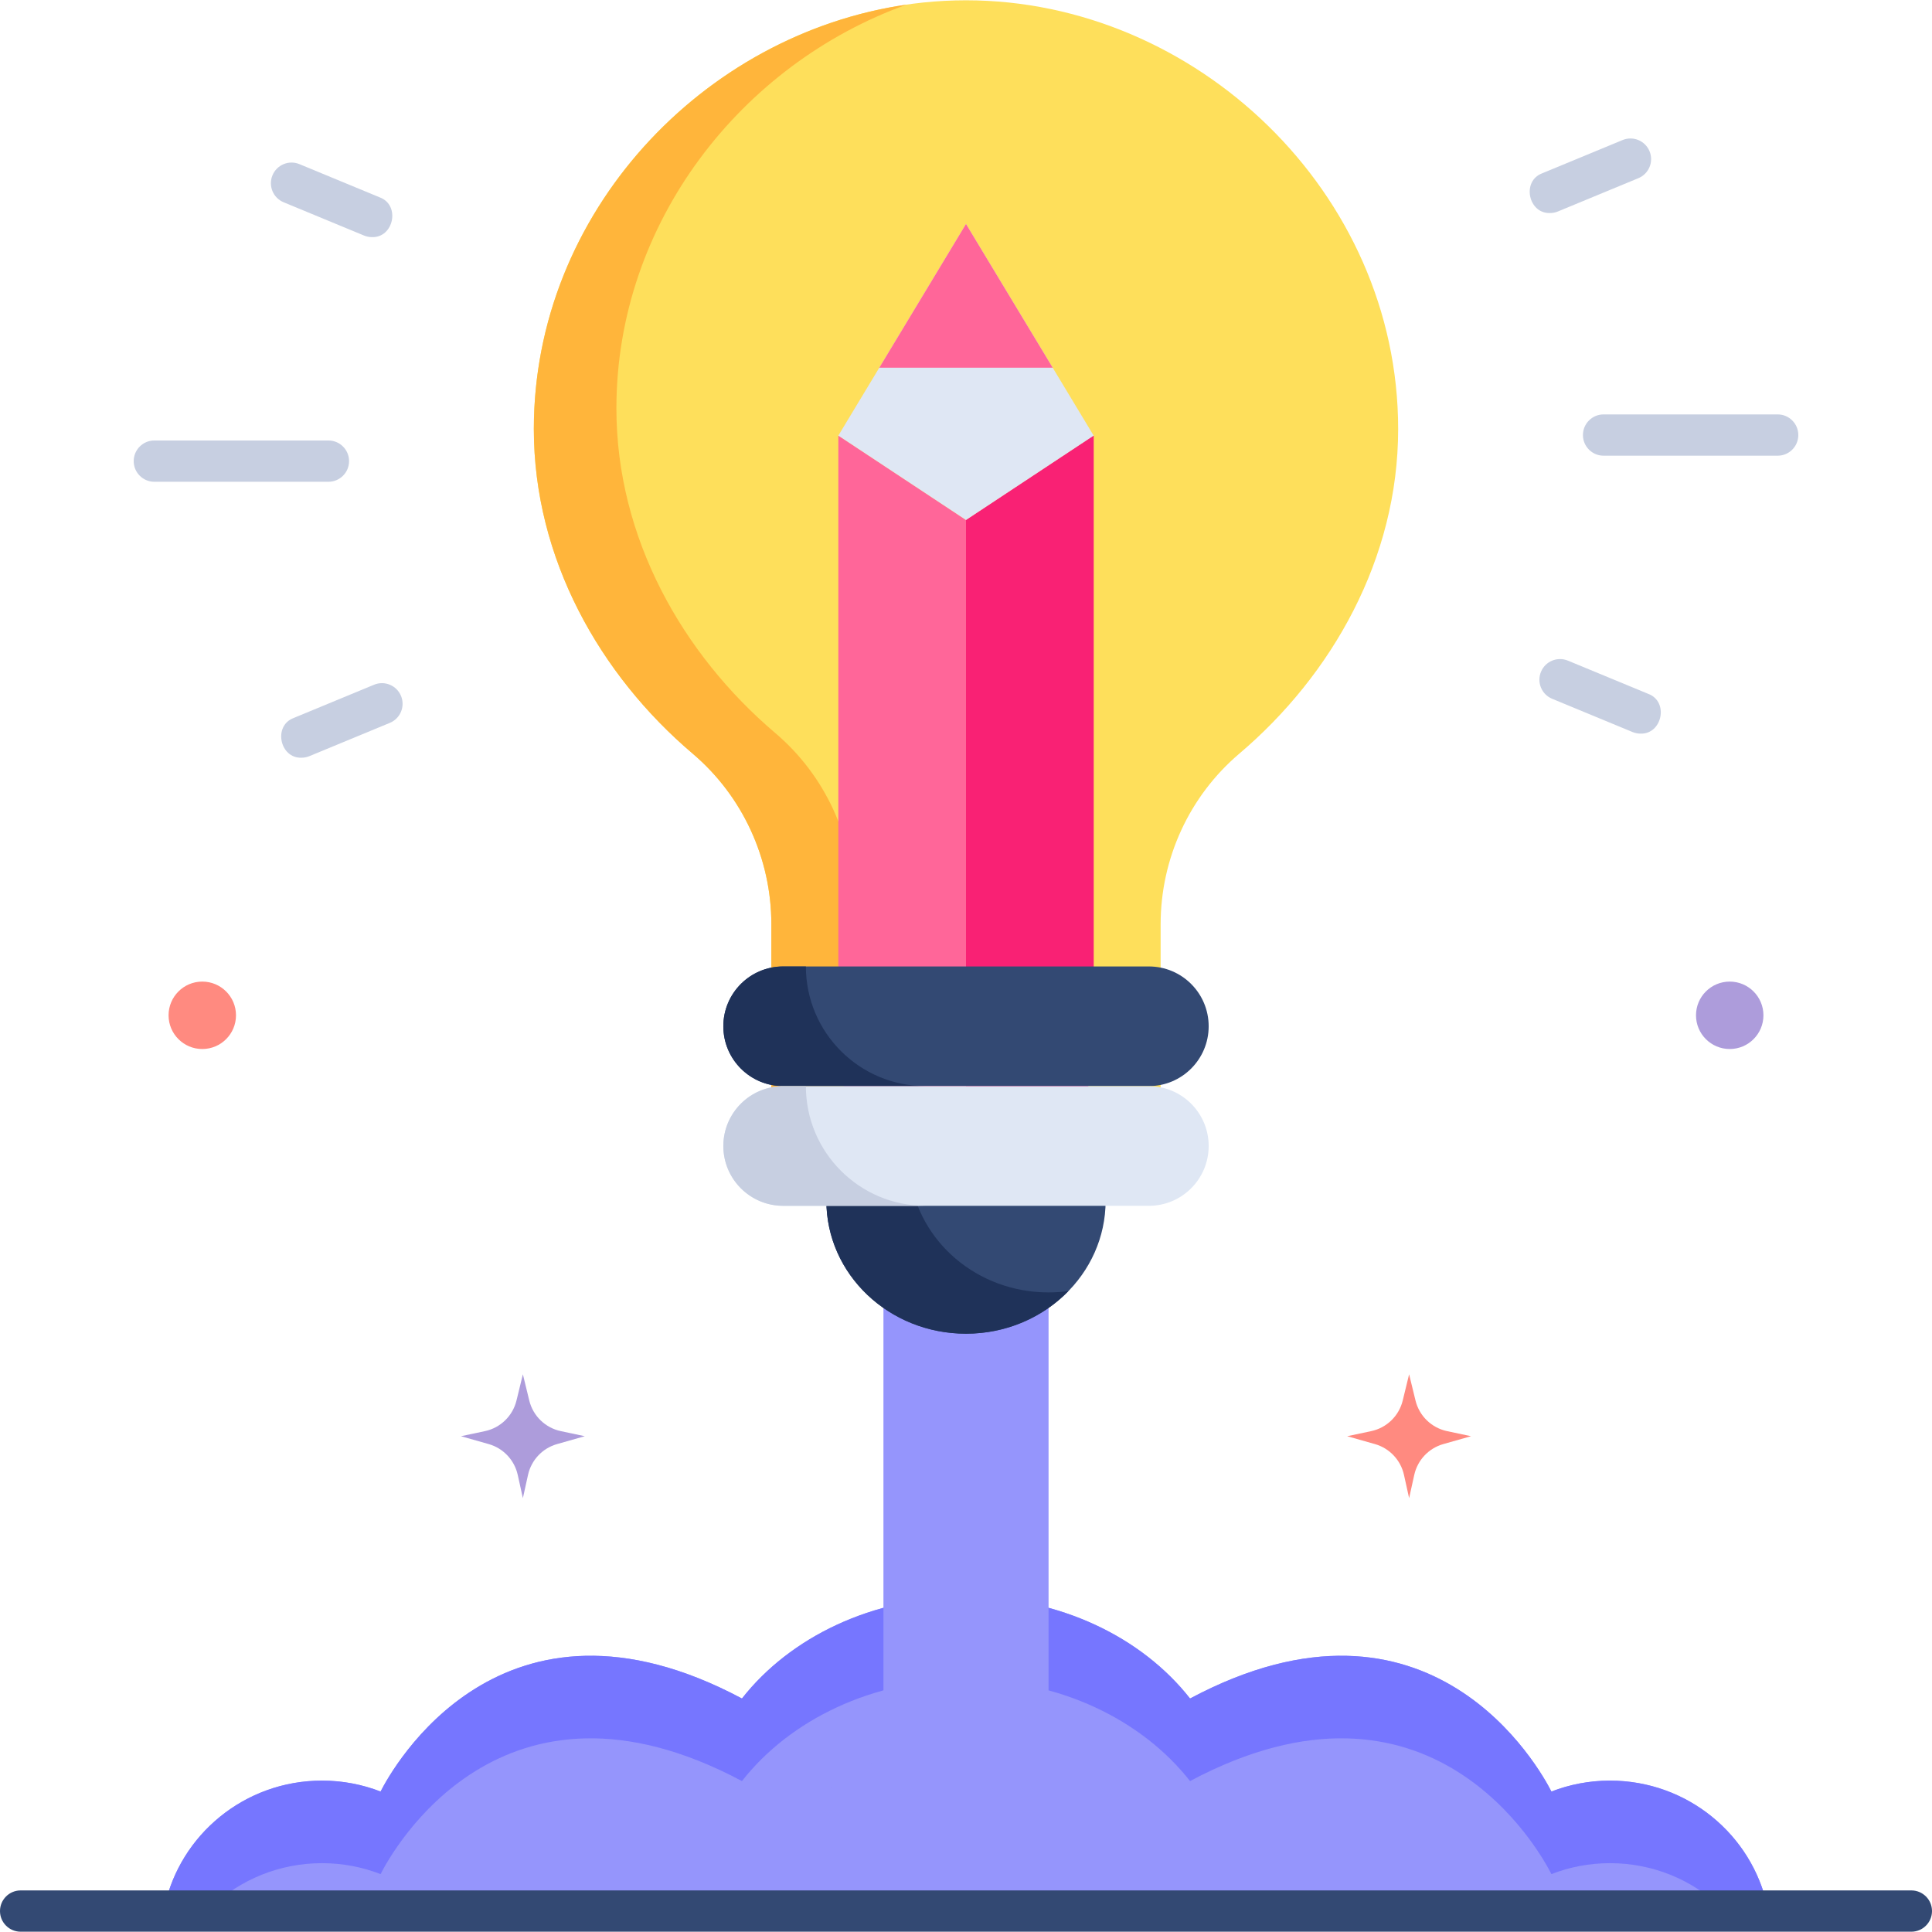 <svg xmlns="http://www.w3.org/2000/svg" id="Layer_1" height="512" viewBox="0 0 468 468" width="512"><g><g><g><g><g><path d="m350.529 346.672 5.81 1.231-6.719 1.906c-3.539 1.004-6.241 3.869-7.035 7.461l-1.246 5.633-1.246-5.633c-.794-3.592-3.496-6.457-7.035-7.461l-6.719-1.906 5.81-1.231c3.762-.797 6.733-3.681 7.643-7.417l1.547-6.352 1.547 6.352c.91 3.736 3.882 6.619 7.643 7.417z" fill="#ff8a80"></path></g></g><g><g><path d="m135.85 346.672 5.81 1.231-6.719 1.906c-3.539 1.004-6.241 3.869-7.035 7.461l-1.246 5.633-1.246-5.633c-.794-3.592-3.496-6.457-7.035-7.461l-6.719-1.906 5.81-1.231c3.762-.797 6.733-3.681 7.643-7.417l1.547-6.352 1.547 6.352c.91 3.736 3.882 6.619 7.643 7.417z" fill="#ad9cdb"></path></g></g></g><g><g><g><circle cx="419" cy="245.943" fill="#ad9cdb" r="8.167"></circle></g></g><g><g><circle cx="49" cy="245.943" fill="#ff8a80" r="8.167"></circle></g></g></g></g><g><g><g><path d="m90.1 57.44c-.637 0-1.284-.123-1.909-.381l-19.48-8.059c-2.552-1.055-3.765-3.979-2.709-6.531 1.055-2.552 3.979-3.765 6.531-2.709l19.479 8.058c5.025 1.893 3.347 9.809-1.912 9.622z" fill="#c7cfe1"></path></g><g><path d="m73.044 183.546c-5.261.187-6.935-7.73-1.913-9.622l19.479-8.058c2.551-1.058 5.476.157 6.531 2.709s-.157 5.476-2.709 6.531l-19.479 8.058c-.625.259-1.272.382-1.909.382z" fill="#c7cfe1"></path></g><g><path d="m397.376 177.71c5.261.187 6.935-7.73 1.913-9.622l-19.479-8.058c-2.554-1.056-5.477.157-6.531 2.709-1.056 2.552.157 5.476 2.709 6.531l19.479 8.058c.625.259 1.272.382 1.909.382z" fill="#c7cfe1"></path></g><g><path d="m375.48 51.604c-5.261.187-6.935-7.73-1.913-9.622l19.479-8.058c2.55-1.058 5.476.157 6.531 2.709 1.056 2.552-.157 5.476-2.709 6.531l-19.479 8.058c-.624.259-1.272.382-1.909.382z" fill="#c7cfe1"></path></g><g><path d="m79.556 116.703h-42.17c-2.762 0-5-2.239-5-5s2.238-5 5-5h42.17c2.762 0 5 2.239 5 5s-2.239 5-5 5z" fill="#c7cfe1"></path></g><g><path d="m430.614 110.386h-42.17c-2.762 0-5-2.239-5-5s2.238-5 5-5h42.17c2.762 0 5 2.239 5 5s-2.238 5-5 5z" fill="#c7cfe1"></path></g></g><g><g><g><path d="m338.684 103.927c0-57.358-49.092-103.855-104.684-103.855s-104.684 46.497-104.684 103.855c0 31.422 16.04 59.582 38.468 78.624 12.118 10.289 19.067 25.43 19.067 41.353v56.306h94.295v-56.304c0-15.923 6.95-31.065 19.068-41.354 22.429-19.042 38.47-47.201 38.47-78.625z" fill="#fedf5b"></path></g><g><path d="m206.851 218.904c0-15.922-6.95-31.064-19.068-41.353-22.428-19.043-38.468-47.202-38.468-78.624 0-45.08 30.328-83.446 70.299-97.808-49.405 7.164-90.299 50.459-90.299 102.808 0 31.422 16.04 59.582 38.468 78.624 12.118 10.289 19.068 25.43 19.068 41.353v56.306h94.295v-5h-74.295z" fill="#ffb53b"></path></g><g><path d="" fill="none" stroke="#333" stroke-linejoin="round" stroke-miterlimit="10" stroke-width="10"></path></g></g><g><g><g><path d="m264.922 105.513v151.148c0 8.858-6.912 16.039-15.438 16.039h-30.969c-8.526 0-15.438-7.181-15.438-16.039v-151.148l30.923 20.443z" fill="#f69"></path></g><g><path d="m234 125.956v146.745h15.484c8.526 0 15.438-7.181 15.438-16.039v-151.149z" fill="#f92174"></path></g></g><g><g><path d="m234 54.256 30.922 51.257-30.922 20.443-30.922-20.443z" fill="#dfe7f4"></path></g><g><path d="m234 54.255-21.001 34.812 42-.002z" fill="#f69"></path></g></g></g><g><g><g><path d="m389.995 431.328c-5.006 0-9.787.944-14.184 2.647-2.695-5.312-29.206-53.623-87.537-22.534-11.628-14.824-31.588-24.611-54.274-24.611-22.685 0-42.645 9.787-54.273 24.611-58.33-31.088-84.842 17.222-87.536 22.534-4.398-1.702-9.178-2.647-14.184-2.647-18.758 0-34.418 13.12-38.154 30.601h388.297c-3.737-17.482-19.398-30.601-38.155-30.601z" fill="#9595fc"></path></g></g><g><g><path d="m92.19 453.974c2.695-5.312 29.206-53.622 87.536-22.534 11.628-14.824 31.588-24.611 54.273-24.611s42.645 9.787 54.274 24.611c58.331-31.089 84.843 17.221 87.537 22.534 4.398-1.702 9.178-2.647 14.184-2.647 10.395 0 19.833 4.033 26.823 10.601h11.33c-3.736-17.481-19.396-30.601-38.154-30.601-5.006 0-9.787.944-14.184 2.647-2.695-5.312-29.206-53.623-87.537-22.534-11.628-14.824-31.588-24.611-54.274-24.611-22.685 0-42.645 9.787-54.273 24.611-58.33-31.088-84.842 17.222-87.536 22.534-4.398-1.702-9.178-2.647-14.184-2.647-18.758 0-34.418 13.12-38.154 30.601h11.33c6.99-6.567 16.429-10.601 26.824-10.601 5.006.001 9.787.945 14.185 2.647z" fill="#7676ff"></path></g></g></g><g><path d="m184.412 433.237h14.588c8.284 0 15-6.716 15-15v-111.683h40v111.683c0 8.284 6.716 15 15 15h15.294" fill="#9595fc"></path></g><g><g><path d="m200.778 284.85c-.387 1.951-.599 3.961-.599 6.018 0 17.785 15.142 32.203 33.821 32.203s33.821-14.418 33.821-32.203c0-2.058-.211-4.068-.599-6.018z" fill="#334973"></path></g><g><path d="m220.446 284.85h-19.668c-.388 1.951-.599 3.961-.599 6.018 0 17.785 15.142 32.203 33.821 32.203 9.808 0 18.637-3.979 24.814-10.33-1.573.214-3.179.33-4.814.33-17.262.001-31.493-12.316-33.554-28.221z" fill="#1f3259"></path></g></g><g><g><path d="m278.293 234.11h-88.585c-8.003 0-14.491 6.488-14.491 14.491 0 8.003 6.488 14.491 14.491 14.491h88.585c8.003 0 14.491-6.488 14.491-14.491 0-8.003-6.488-14.491-14.491-14.491z" fill="#334973"></path></g><g><path d="m195.216 234.11h-5.509c-8.003 0-14.491 6.488-14.491 14.491s6.488 14.491 14.491 14.491h34.491c-16.006.001-28.982-12.975-28.982-28.982z" fill="#1f3259"></path></g></g><g><g><path d="m278.293 263.11h-88.585c-8.003 0-14.491 6.488-14.491 14.491 0 8.003 6.488 14.491 14.491 14.491h88.585c8.003 0 14.491-6.488 14.491-14.491 0-8.003-6.488-14.491-14.491-14.491z" fill="#dfe7f4"></path></g><g><path d="m195.216 263.11h-5.509c-8.003 0-14.491 6.488-14.491 14.491s6.488 14.491 14.491 14.491h34.491c-16.006.001-28.982-12.975-28.982-28.982z" fill="#c7cfe1"></path></g></g></g><g><path d="m463 467.928h-458c-2.762 0-5-2.239-5-5s2.238-5 5-5h458c2.762 0 5 2.239 5 5s-2.238 5-5 5z" fill="#334973"></path></g></g></g></svg>